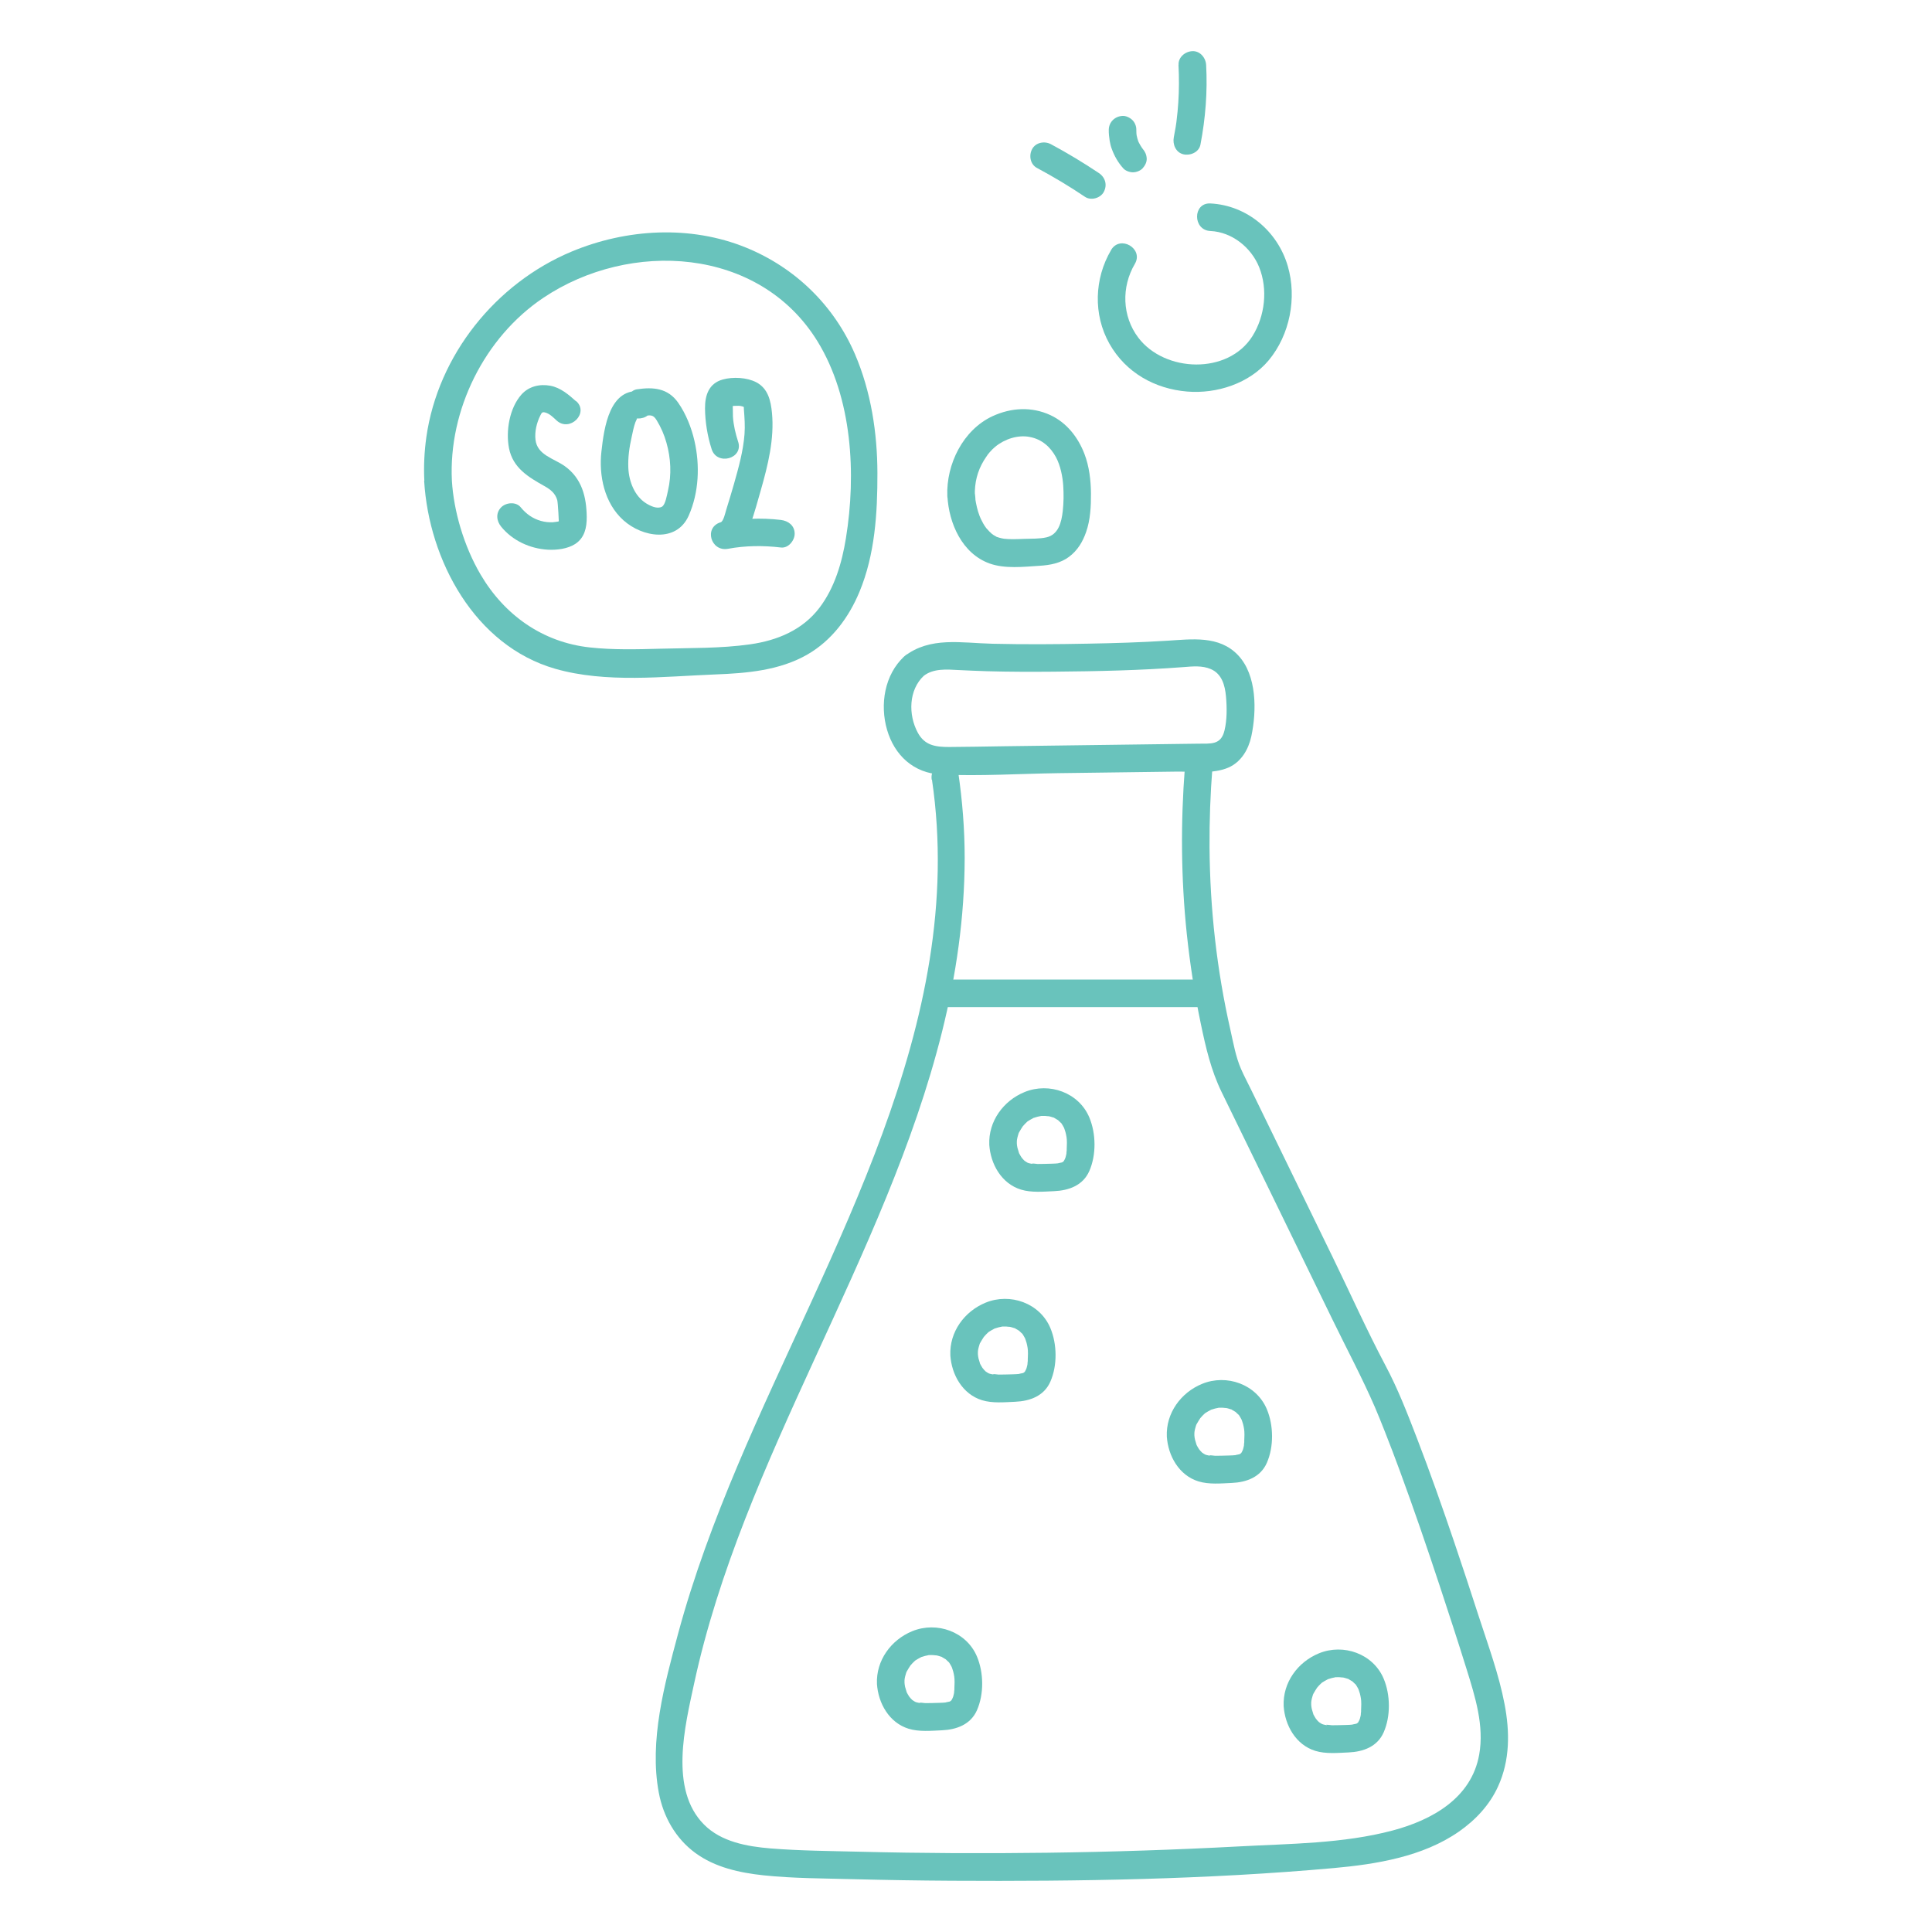<?xml version="1.0" encoding="UTF-8"?>
<svg id="Calque_1" data-name="Calque 1" xmlns="http://www.w3.org/2000/svg" viewBox="0 0 210.35 210.35">
  <defs>
    <style>
      .cls-1 {
        fill: #69c3bc;
        stroke-width: 0px;
      }
    </style>
  </defs>
  <path class="cls-1" d="M101.47,84.89c3.93,26.66-11.24,51.11-21.16,74.67-2.52,5.98-4.8,12.07-6.49,18.34-1.46,5.44-3.16,11.64-2.09,17.29.49,2.6,1.82,4.97,3.97,6.55s4.83,2.16,7.44,2.44c3.24.34,6.53.33,9.78.42,3.57.09,7.13.15,10.7.17,13.84.08,27.8-.14,41.59-1.38,4.65-.42,9.71-1.24,13.63-3.97,1.81-1.26,3.35-2.9,4.27-4.93,1.3-2.85,1.28-5.94.7-8.96-.62-3.25-1.79-6.41-2.81-9.55-.87-2.7-1.76-5.39-2.67-8.08-1.29-3.8-2.62-7.58-4.06-11.32-1.04-2.7-2.09-5.41-3.45-7.96-2.03-3.83-3.81-7.82-5.71-11.72-2.13-4.37-4.26-8.75-6.39-13.12-.83-1.71-1.67-3.42-2.5-5.13-.36-.75-.76-1.48-1.09-2.24-.59-1.34-.85-2.87-1.17-4.29-1.48-6.51-2.22-13.17-2.27-19.85-.02-2.92.09-5.84.32-8.76.15-1.93-2.85-1.92-3,0-.47,6.04-.43,12.11.2,18.13.35,3.29.85,6.57,1.53,9.82.54,2.59,1.11,5.07,2.27,7.45,4.03,8.25,8.05,16.51,12.07,24.77,1.54,3.17,3.22,6.31,4.62,9.54.28.66.72,1.72,1.1,2.7.55,1.39,1.08,2.79,1.6,4.2,1.53,4.16,2.97,8.36,4.36,12.57.99,3,1.97,6,2.91,9.02s1.94,6.19,1.38,9.32c-.84,4.75-5.14,7.13-9.43,8.27-5.39,1.43-11.15,1.43-16.68,1.73-6.96.37-13.92.6-20.89.69s-13.6.06-20.4-.11c-3.25-.08-6.52-.1-9.76-.36-2.54-.21-5.37-.71-7.24-2.6-3.81-3.83-2.07-10.73-1.08-15.34,1.32-6.12,3.28-12.08,5.55-17.9,9.15-23.47,23.88-45.99,23.91-72.01,0-3.12-.25-6.22-.7-9.31-.28-1.9-3.17-1.09-2.89.8h0Z"/>
  <path class="cls-1" d="M98.46,71.46c-2.16,1.99-2.68,5.25-1.88,8s2.88,4.74,5.92,4.87c4.21.19,8.5-.09,12.71-.15s8.62-.11,12.93-.17c1.78-.02,3.96.29,5.63-.45,1.37-.61,2.16-1.96,2.47-3.39.59-2.76.62-6.65-1.44-8.83s-5.04-1.74-7.72-1.58c-2.88.18-5.77.27-8.65.32-3.45.07-6.89.09-10.34.01s-6.82-.81-9.63,1.37c-.65.5-.52,1.59,0,2.12.63.64,1.48.49,2.12,0,1.04-.81,2.49-.7,3.72-.63,1.05.05,2.1.1,3.16.13,2.43.07,4.85.07,7.28.05,4.71-.04,9.44-.14,14.14-.5.98-.08,2.01-.18,2.93.21,1.22.51,1.56,1.77,1.67,2.98s.12,2.55-.16,3.71c-.39,1.62-1.49,1.42-2.93,1.44-7.05.09-14.09.19-21.14.28-1.97.03-3.95.07-5.92.08-1.49,0-2.66-.17-3.41-1.57-1.04-1.93-1-4.64.67-6.19,1.42-1.31-.7-3.43-2.12-2.12Z"/>
  <path class="cls-1" d="M95.48,183.32c.13,2.12,1.33,4.25,3.45,4.9,1.14.35,2.44.22,3.61.17,1.6-.07,3.14-.62,3.83-2.19.77-1.75.74-4.08,0-5.84-1.14-2.71-4.37-3.86-7.05-2.76-2.3.94-3.95,3.18-3.84,5.74.03.78.67,1.54,1.5,1.5.78-.04,1.54-.66,1.5-1.5,0-.13,0-.26,0-.39,0-.07.06-.47,0-.09.04-.23.09-.45.16-.66l.04-.1c.06-.16.05-.13-.03.06,0-.07.1-.21.13-.27.1-.18.21-.35.32-.52.15-.24-.07.02-.06.07,0-.03.13-.15.15-.18.08-.1.17-.19.26-.28.06-.06.13-.12.19-.18.21-.21-.35.24.03-.02.19-.13.39-.23.59-.34.35-.19-.28.07.1-.04.12-.04.24-.08.36-.11s.25-.06.37-.08c.39-.09-.3,0,.11-.01.13,0,.26-.01.38,0,.08,0,.6.08.24,0,.21.04.42.1.63.17.37.12-.2-.15.13.06.11.07.23.14.34.2.32.18-.19-.2.06.04.08.08.16.15.24.23.06.06.33.28.04.02.09.08.16.24.23.34.03.06.07.12.1.18.17.32,0,0,.01,0,.01,0,.17.5.18.54.05.18.08.35.11.53.06.32-.03-.37,0-.06,0,.11.02.21.03.32.01.24.02.48,0,.73,0,.09,0,.18-.01.27,0,.06,0,.12,0,.18,0,.08-.09.59,0,.19-.04.2-.07.39-.13.58-.02.08-.18.41-.02.08-.05.1-.11.2-.16.3-.16.3.21-.16-.05.05l-.08.08c.16-.11.17-.12.03-.03l-.12.07c.15-.05.14-.05-.03,0-.06.02-.61.11-.29.08-.52.06-1.05.05-1.58.07-.25,0-.49.01-.74.01-.14,0-.62-.1-.73-.03.12-.07.33.06.03,0-.09-.02-.17-.04-.26-.06-.07-.02-.17-.07-.24-.08.23.1.27.11.12.04-.05-.03-.1-.06-.15-.09-.05-.03-.3-.21-.04,0-.12-.1-.24-.2-.34-.32-.06-.06-.25-.35-.05-.04-.08-.12-.16-.23-.23-.36-.03-.06-.07-.12-.1-.18-.19-.38.04.15-.04-.09-.06-.19-.12-.38-.17-.57s-.04-.69-.03-.1c0-.08-.02-.15-.02-.23-.05-.78-.66-1.54-1.5-1.5-.77.03-1.55.66-1.5,1.5Z"/>
  <path class="cls-1" d="M127.04,156.39c.13,2.12,1.33,4.25,3.45,4.9,1.14.35,2.44.22,3.61.17,1.6-.07,3.14-.62,3.83-2.19.77-1.75.74-4.08,0-5.84-1.14-2.71-4.37-3.86-7.05-2.76-2.3.94-3.95,3.18-3.84,5.74.03.78.67,1.54,1.5,1.5.78-.04,1.54-.66,1.5-1.5,0-.13,0-.26,0-.39,0-.07.06-.47,0-.09.04-.23.09-.45.16-.66l.04-.1c.06-.16.05-.13-.03.06,0-.07.1-.21.13-.27.1-.18.21-.35.32-.52.15-.24-.07.02-.06.07,0-.03.13-.15.15-.18.08-.1.17-.19.26-.28.06-.06.13-.12.19-.18.21-.21-.35.24.03-.02.19-.13.39-.23.59-.34.35-.19-.28.07.1-.04.12-.04.24-.08.36-.11s.25-.06.37-.08c.39-.09-.3,0,.11-.01.13,0,.26-.01.38,0,.08,0,.6.08.24,0,.21.04.42.1.63.17.37.12-.2-.15.13.06.11.07.23.14.34.2.32.18-.19-.2.06.04.08.08.16.15.24.23.06.06.33.28.04.02.09.08.16.24.23.34.03.06.07.12.1.18.17.32,0,0,.01,0,.01,0,.17.5.18.54.05.18.08.35.11.53.06.32-.03-.37,0-.06,0,.11.02.21.03.32.01.24.02.48,0,.73,0,.09,0,.18-.01.27,0,.06,0,.12,0,.18,0,.08-.09.59,0,.19-.04.2-.07.39-.13.58-.02.08-.18.41-.02.08-.05.1-.11.2-.16.3-.16.3.21-.16-.05.05l-.08.08c.16-.11.17-.12.03-.03l-.12.07c.15-.05.14-.05-.03,0-.06.02-.61.11-.29.08-.52.06-1.05.05-1.58.07-.25,0-.49.01-.74.01-.14,0-.62-.1-.73-.03.12-.07.33.06.03,0-.09-.02-.17-.04-.26-.06-.07-.02-.17-.07-.24-.08.23.1.27.11.12.04-.05-.03-.1-.06-.15-.09-.05-.03-.3-.21-.04,0-.12-.1-.24-.2-.34-.32-.06-.06-.25-.35-.05-.04-.08-.12-.16-.23-.23-.36-.03-.06-.07-.12-.1-.18-.19-.38.04.15-.04-.09-.06-.19-.12-.38-.17-.57s-.04-.69-.03-.1c0-.08-.02-.15-.02-.23-.05-.78-.66-1.54-1.5-1.5-.77.03-1.55.66-1.5,1.5Z"/>
  <path class="cls-1" d="M107.71,124.62c.13,2.12,1.33,4.25,3.45,4.9,1.14.35,2.44.22,3.61.17,1.6-.07,3.14-.62,3.83-2.19.77-1.75.74-4.08,0-5.84-1.14-2.71-4.37-3.86-7.05-2.76-2.3.94-3.95,3.18-3.84,5.74.03.78.67,1.54,1.5,1.5.78-.04,1.54-.66,1.5-1.5,0-.13,0-.26,0-.39,0-.07.06-.47,0-.09.04-.23.09-.45.16-.66l.04-.1c.06-.16.05-.13-.03.06,0-.07.1-.21.13-.27.1-.18.21-.35.32-.52.15-.24-.07.02-.06.07,0-.03.13-.15.15-.18.08-.1.17-.19.26-.28.06-.06.13-.12.19-.18.21-.21-.35.24.03-.02.19-.13.39-.23.59-.34.35-.19-.28.07.1-.04.12-.04.24-.08.36-.11s.25-.06.37-.08c.39-.09-.3,0,.11-.01.13,0,.26-.01.38,0,.08,0,.6.08.24,0,.21.04.42.1.63.17.37.12-.2-.15.13.06.11.07.23.14.34.2.32.18-.19-.2.06.04.08.08.16.15.24.23.06.06.33.28.04.02.09.08.16.24.23.34.03.06.07.12.1.18.17.32,0,0,.01,0,.01,0,.17.5.18.54.05.18.08.35.11.53.06.32-.03-.37,0-.06,0,.11.02.21.03.32.01.24.02.48,0,.73,0,.09,0,.18-.01.27,0,.06,0,.12,0,.18,0,.08-.09.59,0,.19-.04.2-.07.39-.13.58-.02.08-.18.41-.02.08-.05.1-.11.2-.16.3-.16.3.21-.16-.05.05l-.08.08c.16-.11.17-.12.03-.03l-.12.07c.15-.05.14-.05-.03,0-.06.02-.61.11-.29.08-.52.06-1.05.05-1.58.07-.25,0-.49.01-.74.01-.14,0-.62-.1-.73-.03.12-.07.33.06.03,0-.09-.02-.17-.04-.26-.06-.07-.02-.17-.07-.24-.08.23.1.27.11.12.04-.05-.03-.1-.06-.15-.09-.05-.03-.3-.21-.04,0-.12-.1-.24-.2-.34-.32-.06-.06-.25-.35-.05-.04-.08-.12-.16-.23-.23-.36-.03-.06-.07-.12-.1-.18-.19-.38.04.15-.04-.09-.06-.19-.12-.38-.17-.57s-.04-.69-.03-.1c0-.08-.02-.15-.02-.23-.05-.78-.66-1.54-1.5-1.5-.77.03-1.55.66-1.5,1.5Z"/>
  <path class="cls-1" d="M103.47,147.55c.13,2.12,1.33,4.25,3.45,4.9,1.14.35,2.44.22,3.61.17,1.6-.07,3.14-.62,3.83-2.19.77-1.75.74-4.08,0-5.84-1.14-2.71-4.37-3.86-7.05-2.76-2.3.94-3.95,3.18-3.84,5.74.03.78.67,1.54,1.5,1.5.78-.04,1.54-.66,1.5-1.5,0-.13,0-.26,0-.39,0-.07.06-.47,0-.09.04-.23.09-.45.16-.66l.04-.1c.06-.16.05-.13-.03.06,0-.07.1-.21.13-.27.1-.18.21-.35.32-.52.15-.24-.07.02-.06.07,0-.03.13-.15.15-.18.08-.1.17-.19.26-.28.06-.06.13-.12.19-.18.21-.21-.35.24.03-.02.19-.13.39-.23.59-.34.35-.19-.28.07.1-.04.12-.04.24-.08.36-.11s.25-.06.37-.08c.39-.09-.3,0,.11-.01.13,0,.26-.01.38,0,.08,0,.6.08.24,0,.21.04.42.1.63.17.37.12-.2-.15.13.06.11.07.23.14.34.2.32.18-.19-.2.06.04.08.08.16.15.24.23.06.06.33.28.04.02.09.08.16.24.23.34.03.06.07.12.1.18.17.32,0,0,.01,0,.01,0,.17.5.18.54.05.18.08.35.11.53.06.32-.03-.37,0-.06,0,.11.02.21.03.32.01.24.02.48,0,.73,0,.09,0,.18-.01.27,0,.06,0,.12,0,.18,0,.08-.09.59,0,.19-.04.2-.07.39-.13.58-.02.08-.18.41-.02.08-.05.1-.11.2-.16.3-.16.3.21-.16-.05.05l-.08.08c.16-.11.17-.12.03-.03l-.12.07c.15-.05.14-.05-.03,0-.06.02-.61.11-.29.08-.52.06-1.05.05-1.58.07-.25,0-.49.01-.74.01-.14,0-.62-.1-.73-.03.12-.07.33.06.03,0-.09-.02-.17-.04-.26-.06-.07-.02-.17-.07-.24-.08.23.1.27.11.12.04-.05-.03-.1-.06-.15-.09-.05-.03-.3-.21-.04,0-.12-.1-.24-.2-.34-.32-.06-.06-.25-.35-.05-.04-.08-.12-.16-.23-.23-.36-.03-.06-.07-.12-.1-.18-.19-.38.04.15-.04-.09-.06-.19-.12-.38-.17-.57s-.04-.69-.03-.1c0-.08-.02-.15-.02-.23-.05-.78-.66-1.54-1.5-1.5-.77.03-1.55.66-1.5,1.5Z"/>
  <g>
    <path class="cls-1" d="M62.73,43.7c-.81-.73-1.7-1.49-2.8-1.7-1.16-.22-2.36.06-3.16.96-1.3,1.47-1.72,3.97-1.35,5.85.43,2.14,2.1,3.13,3.85,4.11.67.38,1.18.77,1.4,1.53.08.28.19,2.5.18,2.49-.06-.02.18-.18.16-.23,0,0-.27.08-.28.08-.19.02-.35.06-.54.07-.44.02-.85-.02-1.28-.14-.91-.25-1.62-.76-2.22-1.49-.51-.63-1.59-.53-2.12,0-.62.62-.52,1.49,0,2.12,1.24,1.52,3.14,2.39,5.09,2.5.97.05,2.13-.09,2.96-.62,1.04-.68,1.27-1.8,1.26-2.96-.03-2.18-.53-4.18-2.38-5.51-1.18-.85-3.01-1.2-3.2-2.89-.1-.87.13-1.84.52-2.62.16-.32.21-.42.53-.34.49.12.9.55,1.26.88,1.43,1.29,3.56-.82,2.12-2.12h0Z"/>
    <path class="cls-1" d="M69.95,42.63c-3.59-.57-4.18,3.94-4.47,6.54s.31,5.6,2.39,7.47,5.78,2.48,7.11-.49c1.12-2.52,1.24-5.49.63-8.15-.33-1.44-.92-2.93-1.77-4.15-1.12-1.6-2.72-1.73-4.51-1.46-.8.12-1.24,1.13-1.05,1.85.24.86,1.04,1.17,1.85,1.05.75-.11,1-.14,1.38.49.46.76.81,1.56,1.05,2.42.48,1.68.57,3.49.17,5.2-.11.48-.28,1.56-.66,1.77-.52.28-1.26-.08-1.74-.38-1.23-.78-1.85-2.34-1.92-3.84-.05-1.14.11-2.25.36-3.36.12-.54.22-1.1.41-1.62.04-.11.14-.27.16-.36.05-.16.31,0-.19-.07.8.13,1.61-.2,1.85-1.05.2-.71-.24-1.72-1.05-1.85h0Z"/>
    <path class="cls-1" d="M80.37,48.11c-.29-.9-.51-1.81-.57-2.75,0-.12-.02-1.46-.03-1.46-.05,0-.31.3-.27.32.04.02.35-.03.44-.03.27,0,.6-.04.86.05s.17.02.19.3c.07.92.14,1.81.07,2.73-.14,1.85-.65,3.66-1.15,5.43-.27.94-.55,1.87-.84,2.8-.09.29-.3,1.27-.6,1.36-1.87.56-1.08,3.24.8,2.89s3.83-.37,5.75-.14c.81.1,1.5-.76,1.5-1.5,0-.89-.69-1.4-1.5-1.5-2.19-.26-4.38-.15-6.55.25l.8,2.89c1.3-.39,1.99-1.43,2.43-2.65s.78-2.5,1.14-3.75c.77-2.7,1.48-5.56,1.21-8.39-.13-1.33-.42-2.66-1.71-3.34-1.02-.53-2.54-.61-3.65-.3-1.52.42-1.94,1.72-1.93,3.15s.26,3,.72,4.43c.58,1.83,3.48,1.05,2.89-.8h0Z"/>
    <path class="cls-1" d="M46.18,52.35c.52,8.65,5.51,17.96,14.29,20.47,5.53,1.58,11.77.83,17.43.61,3.41-.13,6.99-.43,10.01-2.17,2.65-1.53,4.5-4.02,5.66-6.81,1.69-4.05,1.97-8.58,1.96-12.94s-.69-8.86-2.44-12.94c-2.28-5.31-6.51-9.43-11.86-11.61-6.06-2.47-13.02-2.06-18.99.43-8.26,3.45-14.55,11.27-15.82,20.2-.22,1.58-.3,3.16-.22,4.75.09,1.92,3.1,1.93,3,0-.38-7.68,3.53-15.6,9.95-19.91,9.43-6.33,23.52-5.57,29.86,4.74,3.78,6.15,4.23,14.43,3.09,21.44-.43,2.65-1.22,5.37-2.87,7.55-1.84,2.43-4.59,3.57-7.54,3.99-3.22.46-6.55.39-9.79.48-2.56.07-5.14.14-7.69-.14-5.13-.56-9.3-3.52-11.9-7.96-1.81-3.09-2.91-6.89-3.11-10.19-.11-1.92-3.12-1.93-3,0Z"/>
  </g>
  <path class="cls-1" d="M103.15,54c.16,2.99,1.6,6.27,4.59,7.35,1.67.6,3.72.36,5.45.25,1.14-.07,2.28-.28,3.21-.98s1.48-1.63,1.85-2.69c.47-1.33.54-2.82.53-4.22s-.19-2.94-.71-4.29c-.69-1.8-1.92-3.39-3.7-4.22-2.04-.95-4.28-.82-6.3.11-3.22,1.49-5.06,5.24-4.93,8.69.07,1.92,3.07,1.93,3,0-.05-1.45.28-2.7.97-3.85.13-.22.29-.43.43-.65.21-.32-.2.22.04-.05.06-.07.12-.15.18-.22.18-.21.38-.41.6-.59,1.03-.85,2.47-1.31,3.73-1.07,1.37.25,2.3,1.13,2.88,2.21.49.91.73,2.14.79,3.1.06.9.05,1.85-.05,2.75-.14,1.26-.48,2.57-1.76,2.87-.78.18-1.62.14-2.42.17s-1.54.07-2.3-.02c.31.04-.14-.03-.17-.04-.18-.04-.35-.09-.52-.15-.4-.14.24.14-.13-.07-.16-.09-.33-.18-.47-.3.18.14-.26-.25-.22-.22-.08-.08-.34-.36-.34-.37-.24-.31-.43-.67-.6-1.02-.07-.15-.2-.48-.3-.81-.09-.3-.16-.61-.22-.92-.02-.11-.04-.23-.06-.34-.06-.31.02.35,0-.06,0-.12-.02-.24-.03-.37-.04-.81-.66-1.5-1.5-1.5-.78,0-1.54.69-1.5,1.5Z"/>
  <path class="cls-1" d="M120.97,27.23c-1.83,3.1-1.96,7.03-.18,10.19s4.96,4.92,8.46,5.21c3.22.27,6.78-.88,8.89-3.41,2.3-2.77,3.08-6.8,2.07-10.25-1.11-3.8-4.45-6.62-8.43-6.82-1.93-.09-1.93,2.91,0,3,2.35.11,4.44,1.78,5.31,3.93.97,2.41.64,5.33-.73,7.52-2.65,4.21-9.54,3.96-12.42.17-1.78-2.35-1.86-5.53-.38-8.04.98-1.67-1.61-3.18-2.59-1.51h0Z"/>
  <path class="cls-1" d="M112.91,18.29c1.79.96,3.53,2,5.22,3.14.65.44,1.69.15,2.05-.54.4-.76.16-1.58-.54-2.05-1.69-1.13-3.43-2.18-5.22-3.14-.69-.37-1.66-.2-2.05.54-.37.7-.2,1.66.54,2.05h0Z"/>
  <path class="cls-1" d="M120.72,14.12c-.01.41.04.82.1,1.22.05.3.12.59.23.88.29.79.68,1.47,1.24,2.1.24.28.7.44,1.06.44s.81-.16,1.06-.44.46-.66.44-1.06-.17-.75-.44-1.06c-.06-.07-.11-.13-.16-.2l.23.3c-.24-.32-.44-.66-.6-1.02l.15.36c-.16-.38-.27-.78-.32-1.2l.05.4c-.03-.24-.04-.48-.04-.72.01-.38-.17-.8-.44-1.06s-.69-.46-1.06-.44c-.83.04-1.48.66-1.5,1.5h0Z"/>
  <path class="cls-1" d="M128.31,7.07c.07,1.36.07,2.72-.02,4.08-.04.67-.11,1.33-.19,1.99-.06.52.04-.28-.03.24-.02.16-.05.32-.07.47-.06.37-.13.74-.2,1.1-.15.77.22,1.66,1.05,1.85.74.17,1.69-.22,1.85-1.05.55-2.86.78-5.77.62-8.68-.04-.78-.66-1.54-1.5-1.5-.78.03-1.55.66-1.5,1.5h0Z"/>
  <path class="cls-1" d="M139.76,185.73c.13,2.12,1.33,4.25,3.45,4.9,1.14.35,2.44.22,3.61.17,1.6-.07,3.14-.62,3.83-2.19.77-1.75.74-4.08,0-5.84-1.14-2.71-4.37-3.86-7.05-2.76-2.3.94-3.95,3.18-3.84,5.74.03.78.67,1.54,1.5,1.5.78-.04,1.54-.66,1.5-1.5,0-.13,0-.26,0-.39,0-.07.06-.47,0-.09.04-.23.09-.45.16-.66l.04-.1c.06-.16.05-.13-.03.06,0-.07.1-.21.13-.27.1-.18.21-.35.32-.52.15-.24-.07.02-.06.07,0-.03.13-.15.15-.18.08-.1.17-.19.26-.28.06-.06.13-.12.19-.18.21-.21-.35.24.03-.02.19-.13.39-.23.59-.34.35-.19-.28.07.1-.04.12-.04.24-.08.36-.11s.25-.06.37-.08c.39-.09-.3,0,.11-.01.13,0,.26-.01.38,0,.08,0,.6.08.24,0,.21.04.42.1.63.17.37.12-.2-.15.13.06.11.07.23.14.34.2.32.18-.19-.2.06.04.08.08.16.15.24.23.06.06.33.28.04.02.09.08.16.24.23.34.03.06.07.12.1.18.17.32,0,0,.01,0,.01,0,.17.5.18.54.05.18.08.35.11.53.06.32-.03-.37,0-.06,0,.11.02.21.03.32.01.24.02.48,0,.73,0,.09,0,.18-.01.27,0,.06,0,.12,0,.18,0,.08-.09.59,0,.19-.04.2-.07.39-.13.58-.02.08-.18.41-.02.08-.05.1-.11.2-.16.3-.16.3.21-.16-.05.05l-.08.08c.16-.11.17-.12.03-.03l-.12.07c.15-.05.14-.05-.03,0-.06.02-.61.11-.29.08-.52.06-1.05.05-1.58.07-.25,0-.49.01-.74.01-.14,0-.62-.1-.73-.03.12-.07.33.06.03,0-.09-.02-.17-.04-.26-.06-.07-.02-.17-.07-.24-.08.23.1.27.11.12.04-.05-.03-.1-.06-.15-.09-.05-.03-.3-.21-.04,0-.12-.1-.24-.2-.34-.32-.06-.06-.25-.35-.05-.04-.08-.12-.16-.23-.23-.36-.03-.06-.07-.12-.1-.18-.19-.38.04.15-.04-.09-.06-.19-.12-.38-.17-.57s-.04-.69-.03-.1c0-.08-.02-.15-.02-.23-.05-.78-.66-1.54-1.5-1.5-.77.03-1.55.66-1.5,1.5Z"/>
  <path class="cls-1" d="M103.1,109.65h27.5c1.93,0,1.93-3,0-3h-27.5c-1.93,0-1.93,3,0,3h0Z"/>
</svg>